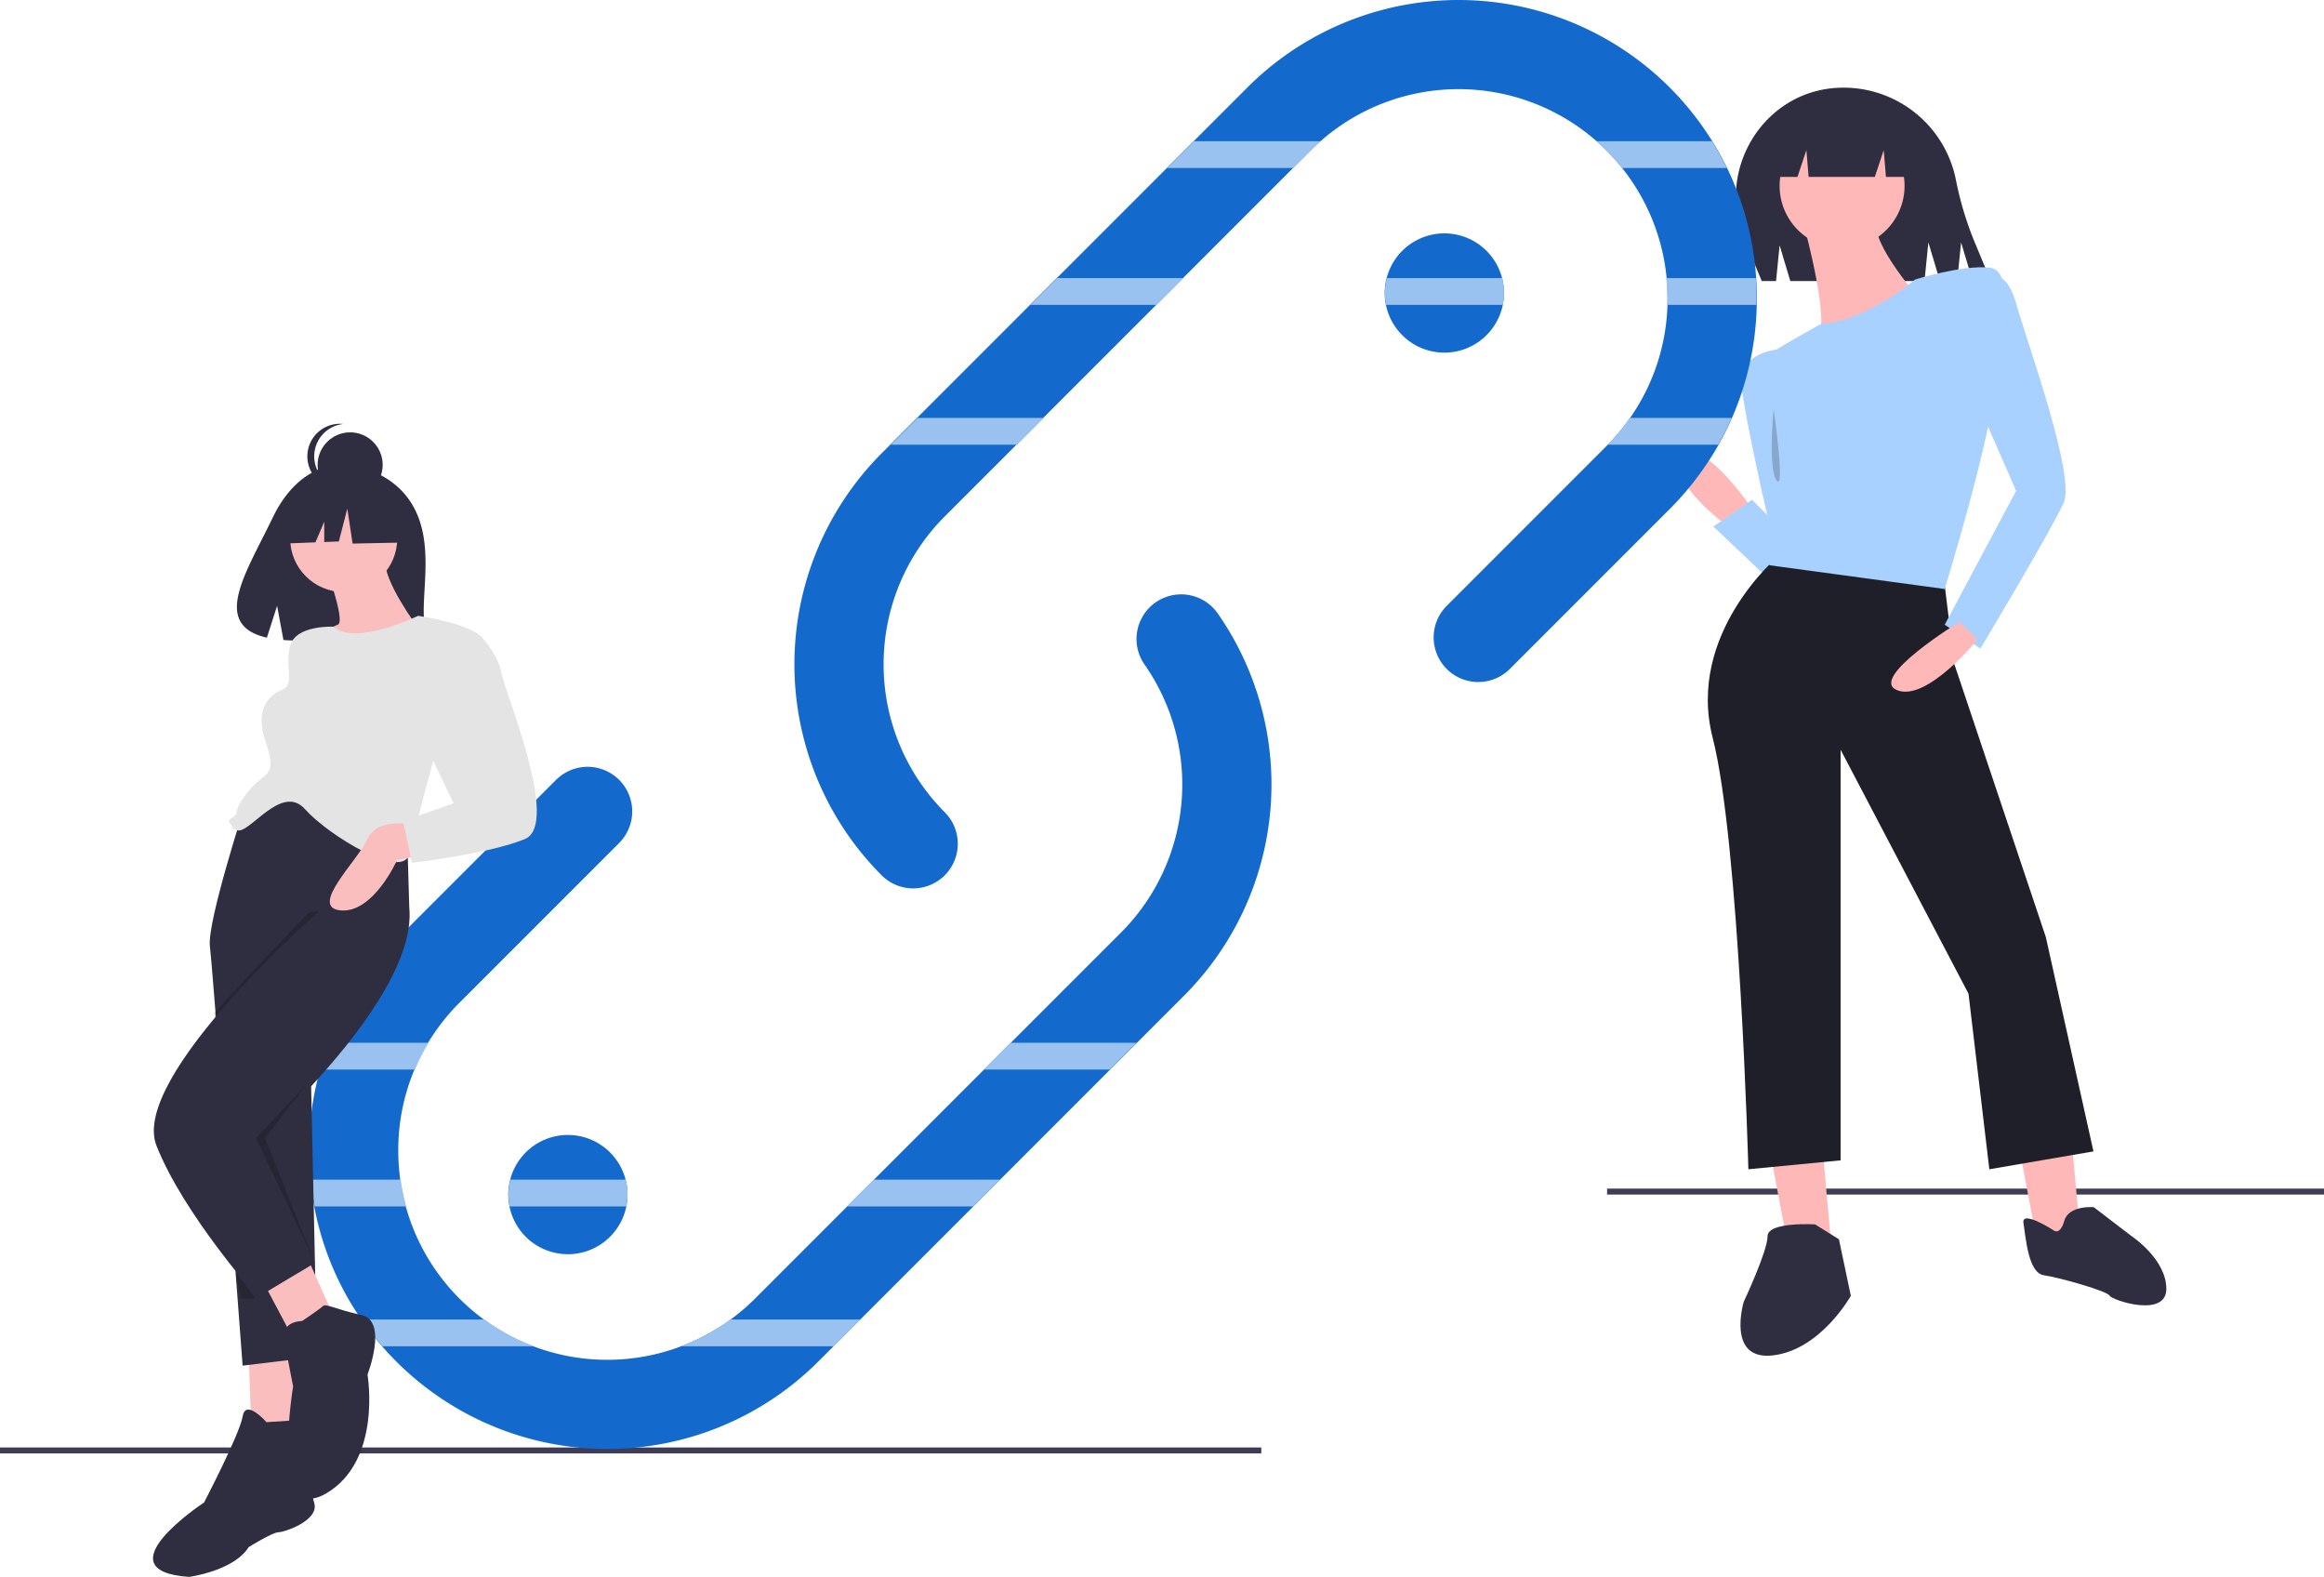 <svg xmlns="http://www.w3.org/2000/svg" width="626.386" height="424.916" viewBox="0 0 626.386 424.916">
  <g id="undraw_share_link_qtxe" transform="translate(-141.614 -0.041)">
    <rect id="Rectangle_247" data-name="Rectangle 247" width="193.231" height="1.604" transform="translate(574.769 320.323)" fill="#3f3d56"/>
    <path id="Path_204" data-name="Path 204" d="M771.744,380.936l5.612,29.666,12.027,3.207-3.207-35.279Z" transform="translate(-153.884 -75.021)" fill="#ffb8b8"/>
    <path id="Path_205" data-name="Path 205" d="M855.744,380.936l5.613,29.666,12.027,3.207-3.207-35.279Z" transform="translate(-170.534 -75.021)" fill="#ffb8b8"/>
    <path id="Path_206" data-name="Path 206" d="M903.269,584.265s-12.828-.8-12.828,3.207-6.414,17.639-6.414,17.639-4.811,16.036,8.018,14.432,20.846-16.036,20.846-16.036l-3.207-15.234Z" transform="translate(-272.422 -254.295)" fill="#2f2e41"/>
    <path id="Path_207" data-name="Path 207" d="M986.411,584.607s-8.557-5.5-7.946-1.834,1.223,13.447,5.5,14.058,17.115,4.279,17.726,5.5,15.281,6.112,15.281-1.834-9.169-14.058-9.169-14.058l-10.391-7.946s-6.724-.611-7.946,3.667S986.411,584.607,986.411,584.607Z" transform="translate(-291.468 -253.159)" fill="#2f2e41"/>
    <path id="Path_208" data-name="Path 208" d="M882.228,340.067s-13.63-20.045-18.441-13.63,12.027,18.441,12.027,18.441Z" transform="translate(-268.383 -202.953)" fill="#ffb8b8"/>
    <path id="Path_209" data-name="Path 209" d="M889.234,362.4c-.8-.8-15.234-14.432-15.234-14.432l10.423-7.216,12.027,12.027Z" transform="translate(-270.593 -206.041)" fill="#a9d1ff"/>
    <path id="Path_210" data-name="Path 210" d="M893.111,290.25s-10.423.8-9.622,9.622,7.617,38.085,7.617,38.085l4.009,8.018S909.948,299.872,893.111,290.25Z" transform="translate(-272.47 -196.032)" fill="#a9d1ff"/>
    <path id="Path_211" data-name="Path 211" d="M893.586,244.745l2.886,9.621h36.161l1.042-10.423,3.127,10.423h4.65l1.042-10.423,3.127,10.423h4.891l-4.6-11.078a89.312,89.312,0,0,1-4.848-16.39,30.879,30.879,0,0,0-30.242-24.648h0q-.639,0-1.272.026c-20.268.822-33.248,22.046-25.472,40.781l4.695,11.31h3.849Z" transform="translate(-272.313 -178.589)" fill="#2f2e41"/>
    <path id="Path_212" data-name="Path 212" d="M891.315,359.75s-24.855,20.847-17.639,48.909,9.621,116.26,9.621,116.26l24.855-2.405V411.866l34.477,65.747,5.613,47.306,28.063-4.811-12.828-57.729-24.67-73.587-2.591-21.23Z" transform="translate(-270.443 -209.807)" fill="#1f1f29"/>
    <circle id="Ellipse_97" data-name="Ellipse 97" cx="16.838" cy="16.838" r="16.838" transform="translate(621.273 33.282)" fill="#ffb8b8"/>
    <path id="Path_213" data-name="Path 213" d="M905,249.155s7.216,26.459,3.207,29.666S936.27,268.4,936.27,268.4s-13.63-15.234-12.027-21.648Z" transform="translate(-276.912 -187.41)" fill="#ffb8b8"/>
    <path id="Path_214" data-name="Path 214" d="M931.884,265.931s-12.838,11.042-25.261,11.935c0,0-16.432,8.911-15.63,9.713s3.207,12.027,3.207,12.027,4.009,6.191,4.009,19.243c0,1.6-5.613,24.054-5.613,24.054l47.306,6.414s12.829-41.693,13.63-56.125,5.612-29.666-1.6-30.468S931.884,265.931,931.884,265.931Z" transform="translate(-274.13 -190.555)" fill="#a9d1ff"/>
    <path id="Path_215" data-name="Path 215" d="M962.423,266.5s5.613-4.811,8.82,6.414,16.036,46.5,12.829,53.72-22.45,39.288-22.45,39.288L952,359.5l19.243-36.081-11.225-25.657Z" transform="translate(-286.228 -191.12)" fill="#a9d1ff"/>
    <path id="Path_216" data-name="Path 216" d="M952.444,381.75s-24.856,15.234-16.838,18.441,21.648-13.63,21.648-13.63Z" transform="translate(-282.663 -214.168)" fill="#ffb8b8"/>
    <path id="Path_217" data-name="Path 217" d="M774,38.5V55.338h6.414l2.405-7.216.6,7.216h17.84l2.405-7.216.6,7.216h7.417V38.5Z" transform="translate(-154.331 -7.623)" fill="#2f2e41"/>
    <path id="Path_218" data-name="Path 218" d="M894.371,310.25s-1.6,16.036.8,19.243S894.371,310.25,894.371,310.25Z" transform="translate(-274.702 -199.996)" opacity="0.2"/>
    <rect id="Rectangle_248" data-name="Rectangle 248" width="339.959" height="1.604" transform="translate(141.614 390.079)" fill="#3f3d56"/>
    <path id="Path_219" data-name="Path 219" d="M637.394,480.637l-98.636,98.636a80.408,80.408,0,0,1-113.71,0c-1.331-1.331-2.614-2.7-3.833-4.113a77.648,77.648,0,0,1-5.6-7.216,79.2,79.2,0,0,1-12.7-30.468q-.685-3.572-1.034-7.216-.373-3.885-.377-7.841a80.783,80.783,0,0,1,2.983-21.825q1.022-3.668,2.4-7.216a80.23,80.23,0,0,1,18.169-27.814l43.032-43.032a12.025,12.025,0,0,1,17.006,17.006l-43.032,43.032a56.825,56.825,0,0,0-8.475,10.808,55.953,55.953,0,0,0-8.026,29.041,57.773,57.773,0,0,0,.537,7.841,54.847,54.847,0,0,0,1.491,7.216,56.341,56.341,0,0,0,94.17,24.791l24.791-24.791,44.1-44.1,29.746-29.746a56.447,56.447,0,0,0,6.31-72.177,12.03,12.03,0,1,1,19.733-13.767A80.545,80.545,0,0,1,637.394,480.637Z" transform="translate(-176.602 -212.342)" fill="#146acc"/>
    <path id="Path_220" data-name="Path 220" d="M824.372,253.162q0,.89-.024,1.78a80.039,80.039,0,0,1-6.679,30.468,77.647,77.647,0,0,1-3.608,7.216,80.629,80.629,0,0,1-13.237,17.391l-43.032,43.032a12.025,12.025,0,1,1-17.006-17.006l43.032-43.032c.128-.128.257-.257.377-.385a56.025,56.025,0,0,0,16.092-37.684c.024-.593.032-1.187.032-1.78q0-2.742-.257-5.436a56.293,56.293,0,0,0-16.244-34.413c-.858-.858-1.732-1.684-2.638-2.47a56.357,56.357,0,0,0-74.422,0c-.906.786-1.78,1.612-2.638,2.469l-98.636,98.636a56.425,56.425,0,0,0,0,79.7,12.025,12.025,0,0,1-17.006,17.006,80.5,80.5,0,0,1,0-113.71l98.636-98.636a80.489,80.489,0,0,1,125.248,14.536,77.185,77.185,0,0,1,3.985,7.216,79.723,79.723,0,0,1,7.842,29.666Q824.368,250.432,824.372,253.162Z" transform="translate(-209.238 -172.75)" fill="#146acc"/>
    <path id="Path_225" data-name="Path 225" d="M795.572,267.281a16.221,16.221,0,0,1-.32,3.2,16.068,16.068,0,1,1,.32-3.2Z" transform="translate(-248.59 -188.297)" fill="#146acc"/>
    <path id="Path_226" data-name="Path 226" d="M500.572,570.282a16.226,16.226,0,0,1-.32,3.2,16.068,16.068,0,1,1,.32-3.2Z" transform="translate(-189.824 -248.355)" fill="#146acc"/>
    <path id="Path_227" data-name="Path 227" d="M697.4,220.25h34.18c-.906.786-1.78,1.612-2.638,2.47l-4.746,4.747H690.18Z" transform="translate(-233.992 -182.157)" fill="#9ac2f0"/>
    <path id="Path_228" data-name="Path 228" d="M869.8,227.466H841.509a56.259,56.259,0,0,0-4.242-4.747c-.858-.858-1.732-1.684-2.638-2.469h31.182A77.242,77.242,0,0,1,869.8,227.466Z" transform="translate(-262.763 -182.157)" fill="#9ac2f0"/>
    <path id="Path_229" data-name="Path 229" d="M530.9,93.5h34.012l-7.216,7.216H523.68Z" transform="translate(-104.328 -18.525)" fill="#9ac2f0"/>
    <path id="Path_230" data-name="Path 230" d="M795.067,266.25a16.177,16.177,0,0,1,.184,7.216h-31.43a16.177,16.177,0,0,1,.184-7.216Z" transform="translate(-248.59 -191.275)" fill="#9ac2f0"/>
    <path id="Path_231" data-name="Path 231" d="M882.49,271.686q0,.89-.024,1.78H858.4c.024-.593.032-1.187.032-1.78q0-2.742-.257-5.436h24.126Q882.486,268.956,882.49,271.686Z" transform="translate(-267.444 -191.275)" fill="#9ac2f0"/>
    <path id="Path_232" data-name="Path 232" d="M483.9,140.5h34.012l-7.216,7.216H476.68Z" transform="translate(-94.964 -27.84)" fill="#9ac2f0"/>
    <path id="Path_233" data-name="Path 233" d="M871.865,313.25a77.621,77.621,0,0,1-3.608,7.216H838.39a55.681,55.681,0,0,0,6.005-7.216Z" transform="translate(-263.511 -200.59)" fill="#9ac2f0"/>
    <path id="Path_234" data-name="Path 234" d="M434.317,523.25a55.952,55.952,0,0,0-3.664,7.216H405.22q1.022-3.668,2.4-7.216Z" transform="translate(-177.217 -242.215)" fill="#9ac2f0"/>
    <path id="Path_235" data-name="Path 235" d="M549.128,350.5l-7.216,7.216H507.9l7.216-7.216Z" transform="translate(-101.184 -69.465)" fill="#9ac2f0"/>
    <path id="Path_236" data-name="Path 236" d="M427.675,576.466H403q-.686-3.572-1.034-7.216h24.214a54.871,54.871,0,0,0,1.491,7.216Z" transform="translate(-176.569 -251.332)" fill="#9ac2f0"/>
    <path id="Path_237" data-name="Path 237" d="M500.572,573.259a16.226,16.226,0,0,1-.32,3.2l-31.431,0a16.175,16.175,0,0,1,.184-7.216h31.061A16.151,16.151,0,0,1,500.572,573.259Z" transform="translate(-189.824 -251.332)" fill="#9ac2f0"/>
    <path id="Path_238" data-name="Path 238" d="M503.128,396.5l-7.216,7.216H461.9l7.216-7.216Z" transform="translate(-92.02 -78.582)" fill="#9ac2f0"/>
    <path id="Path_239" data-name="Path 239" d="M465.476,623.466H424.7a77.667,77.667,0,0,1-5.6-7.216h33.066a55.791,55.791,0,0,0,13.31,7.216Z" transform="translate(-179.989 -260.648)" fill="#9ac2f0"/>
    <path id="Path_240" data-name="Path 240" d="M574.888,616.25l-7.216,7.216H526.62a55.787,55.787,0,0,0,13.31-7.216Z" transform="translate(-201.411 -260.648)" fill="#9ac2f0"/>
    <path id="Path_241" data-name="Path 241" d="M424.4,339.794c-6.13-10.358-18.258-10.84-18.258-10.84s-11.818-1.511-19.4,14.264c-7.066,14.7-16.818,28.9-1.57,32.342l2.754-8.573,1.706,9.211a59.659,59.659,0,0,0,6.524.112c16.33-.527,31.881.154,31.38-5.706C426.873,362.815,430.3,349.761,424.4,339.794Z" transform="translate(-171.623 -203.695)" fill="#2f2e41"/>
    <path id="Path_242" data-name="Path 242" d="M260.5,454.6l.8,20.846h14.432l-.8-22.45Z" transform="translate(-51.888 -89.781)" fill="#fbbebe"/>
    <path id="Path_243" data-name="Path 243" d="M417.7,443.155l-1.459,4.851-18.906,62.8-2.085,6.911,1.6,73.765-20.045,2.405s-.585-7.745-1.443-19.179c-1.724-22.643-4.546-59.773-6.182-79.979-.6-7.473-1.034-12.628-1.195-13.9-.8-6.414,9.621-38.486,9.621-38.486l20.847-1.6Z" transform="translate(-169.799 -225.862)" fill="#2f2e41"/>
    <path id="Path_244" data-name="Path 244" d="M379.438,649.911s-5.613-6.414-6.414-1.6S362.6,671.56,362.6,671.56,334.538,690,358.592,691.6c0,0,12.027-1.6,16.036-8.018,0,0,6.414-4.009,8.018-4.009s11.225-3.207,9.621-8.018-.8-22.45-.8-22.45Z" transform="translate(-165.993 -266.648)" fill="#2f2e41"/>
    <path id="Path_245" data-name="Path 245" d="M265.5,429.018l7.216,13.63,11.225-5.613L276.725,421Z" transform="translate(-52.885 -83.439)" fill="#fbbebe"/>
    <path id="Path_246" data-name="Path 246" d="M377.117,539.488s-5.981-13.069-7.617-33.274c11.61-12.973,25.657-27.261,25.657-27.261l16.838-.8,5.212-.4c1.219,12.187-9.092,27.886-19.564,40.394A223.841,223.841,0,0,1,377.117,539.488Z" transform="translate(-170.108 -233.196)" opacity="0.2"/>
    <path id="Path_247" data-name="Path 247" d="M393.927,471.813s-51.315,44.9-44.1,63.341,27.261,40.891,27.261,40.891l15.486-9.243-14.684-34.054s6.156-5.459,13.65-13.549c12.194-13.163,27.93-33.291,26.44-48.189l-.8-27.261-13.63,1.6Z" transform="translate(-166.057 -226.457)" fill="#2f2e41"/>
    <path id="Path_248" data-name="Path 248" d="M397.791,615.706s-5.612,0-4.811,4.811,2.405,12.829,2.405,12.829-6.414,37.684,8.82,28.865,11.225-32.072,11.225-32.072,5.613-14.432-1.6-16.036S404.206,610.9,403.4,611.7,397.791,615.706,397.791,615.706Z" transform="translate(-174.762 -259.704)" fill="#2f2e41"/>
    <circle id="Ellipse_98" data-name="Ellipse 98" cx="14.432" cy="14.432" r="14.432" transform="translate(219.819 130.7)" fill="#fbbebe"/>
    <path id="Path_249" data-name="Path 249" d="M405.207,360.75s6.414,16.838,4.009,17.639S402,383.2,402,383.2l8.018,7.216,20.847-11.225s-9.621-12.829-8.82-18.441Z" transform="translate(-176.576 -210.005)" fill="#fbbebe"/>
    <path id="Path_250" data-name="Path 250" d="M425.4,379.75s-16.777,8.27-22.821,2.932c0,0-10.053-.527-11.656,5.085s1.6,10.423-2.405,12.027-6.815,6.013-4.41,13.229,2,8.419-1.2,10.824-6.414,7.216-6.414,8.82-3.207,1.6-1.6,3.207-1.6,0,1.6,1.6,12.027-12.829,18.441-5.613S421.393,451.109,423,443.893s6.414-24.855,6.414-24.855,16.838-31.27,12.027-34.477S425.4,379.75,425.4,379.75Z" transform="translate(-171.1 -213.771)" fill="#e4e4e4"/>
    <path id="Path_251" data-name="Path 251" d="M429.715,449.7s-8.82-1.6-11.225,4.009-16.036,18.441-7.216,19.243,15.234-13.63,15.234-13.63l8.82-1.6Z" transform="translate(-177.837 -227.594)" fill="#fbbebe"/>
    <path id="Path_252" data-name="Path 252" d="M443.423,385.75l10.486.584s4.748,5.028,5.55,9.839,16.036,40.891,6.414,44.9-30.468,6.414-30.468,6.414L433,436.263l13.63-4.811-9.621-20.045Z" transform="translate(-182.754 -214.961)" fill="#e4e4e4"/>
    <path id="Path_253" data-name="Path 253" d="M265.405,378.932,278.594,411.9,263,378.932,276.63,364.5Z" transform="translate(-52.386 -72.24)" opacity="0.2"/>
    <path id="Path_254" data-name="Path 254" d="M256.143,427.766l5.5,7h-4.009Z" transform="translate(-51.017 -84.78)" opacity="0.2"/>
    <circle id="Ellipse_99" data-name="Ellipse 99" cx="8.769" cy="8.769" r="8.769" transform="translate(227.22 116.542)" fill="#2f2e41"/>
    <path id="Path_255" data-name="Path 255" d="M402.63,323.983a8.769,8.769,0,0,1,7.845-8.72,8.859,8.859,0,0,0-.922-.049,8.769,8.769,0,1,0,.923,17.489A8.769,8.769,0,0,1,402.63,323.983Z" transform="translate(-176.326 -200.98)" fill="#2f2e41"/>
    <path id="Path_256" data-name="Path 256" d="M304.315,166.938l-11.982-6.276-16.546,2.567-3.424,15.119,8.522-.328,2.38-5.555v5.463l3.932-.152,2.282-8.843,1.426,9.414,13.978-.285Z" transform="translate(-54.257 -31.837)" fill="#2f2e41"/>
  </g>
</svg>
